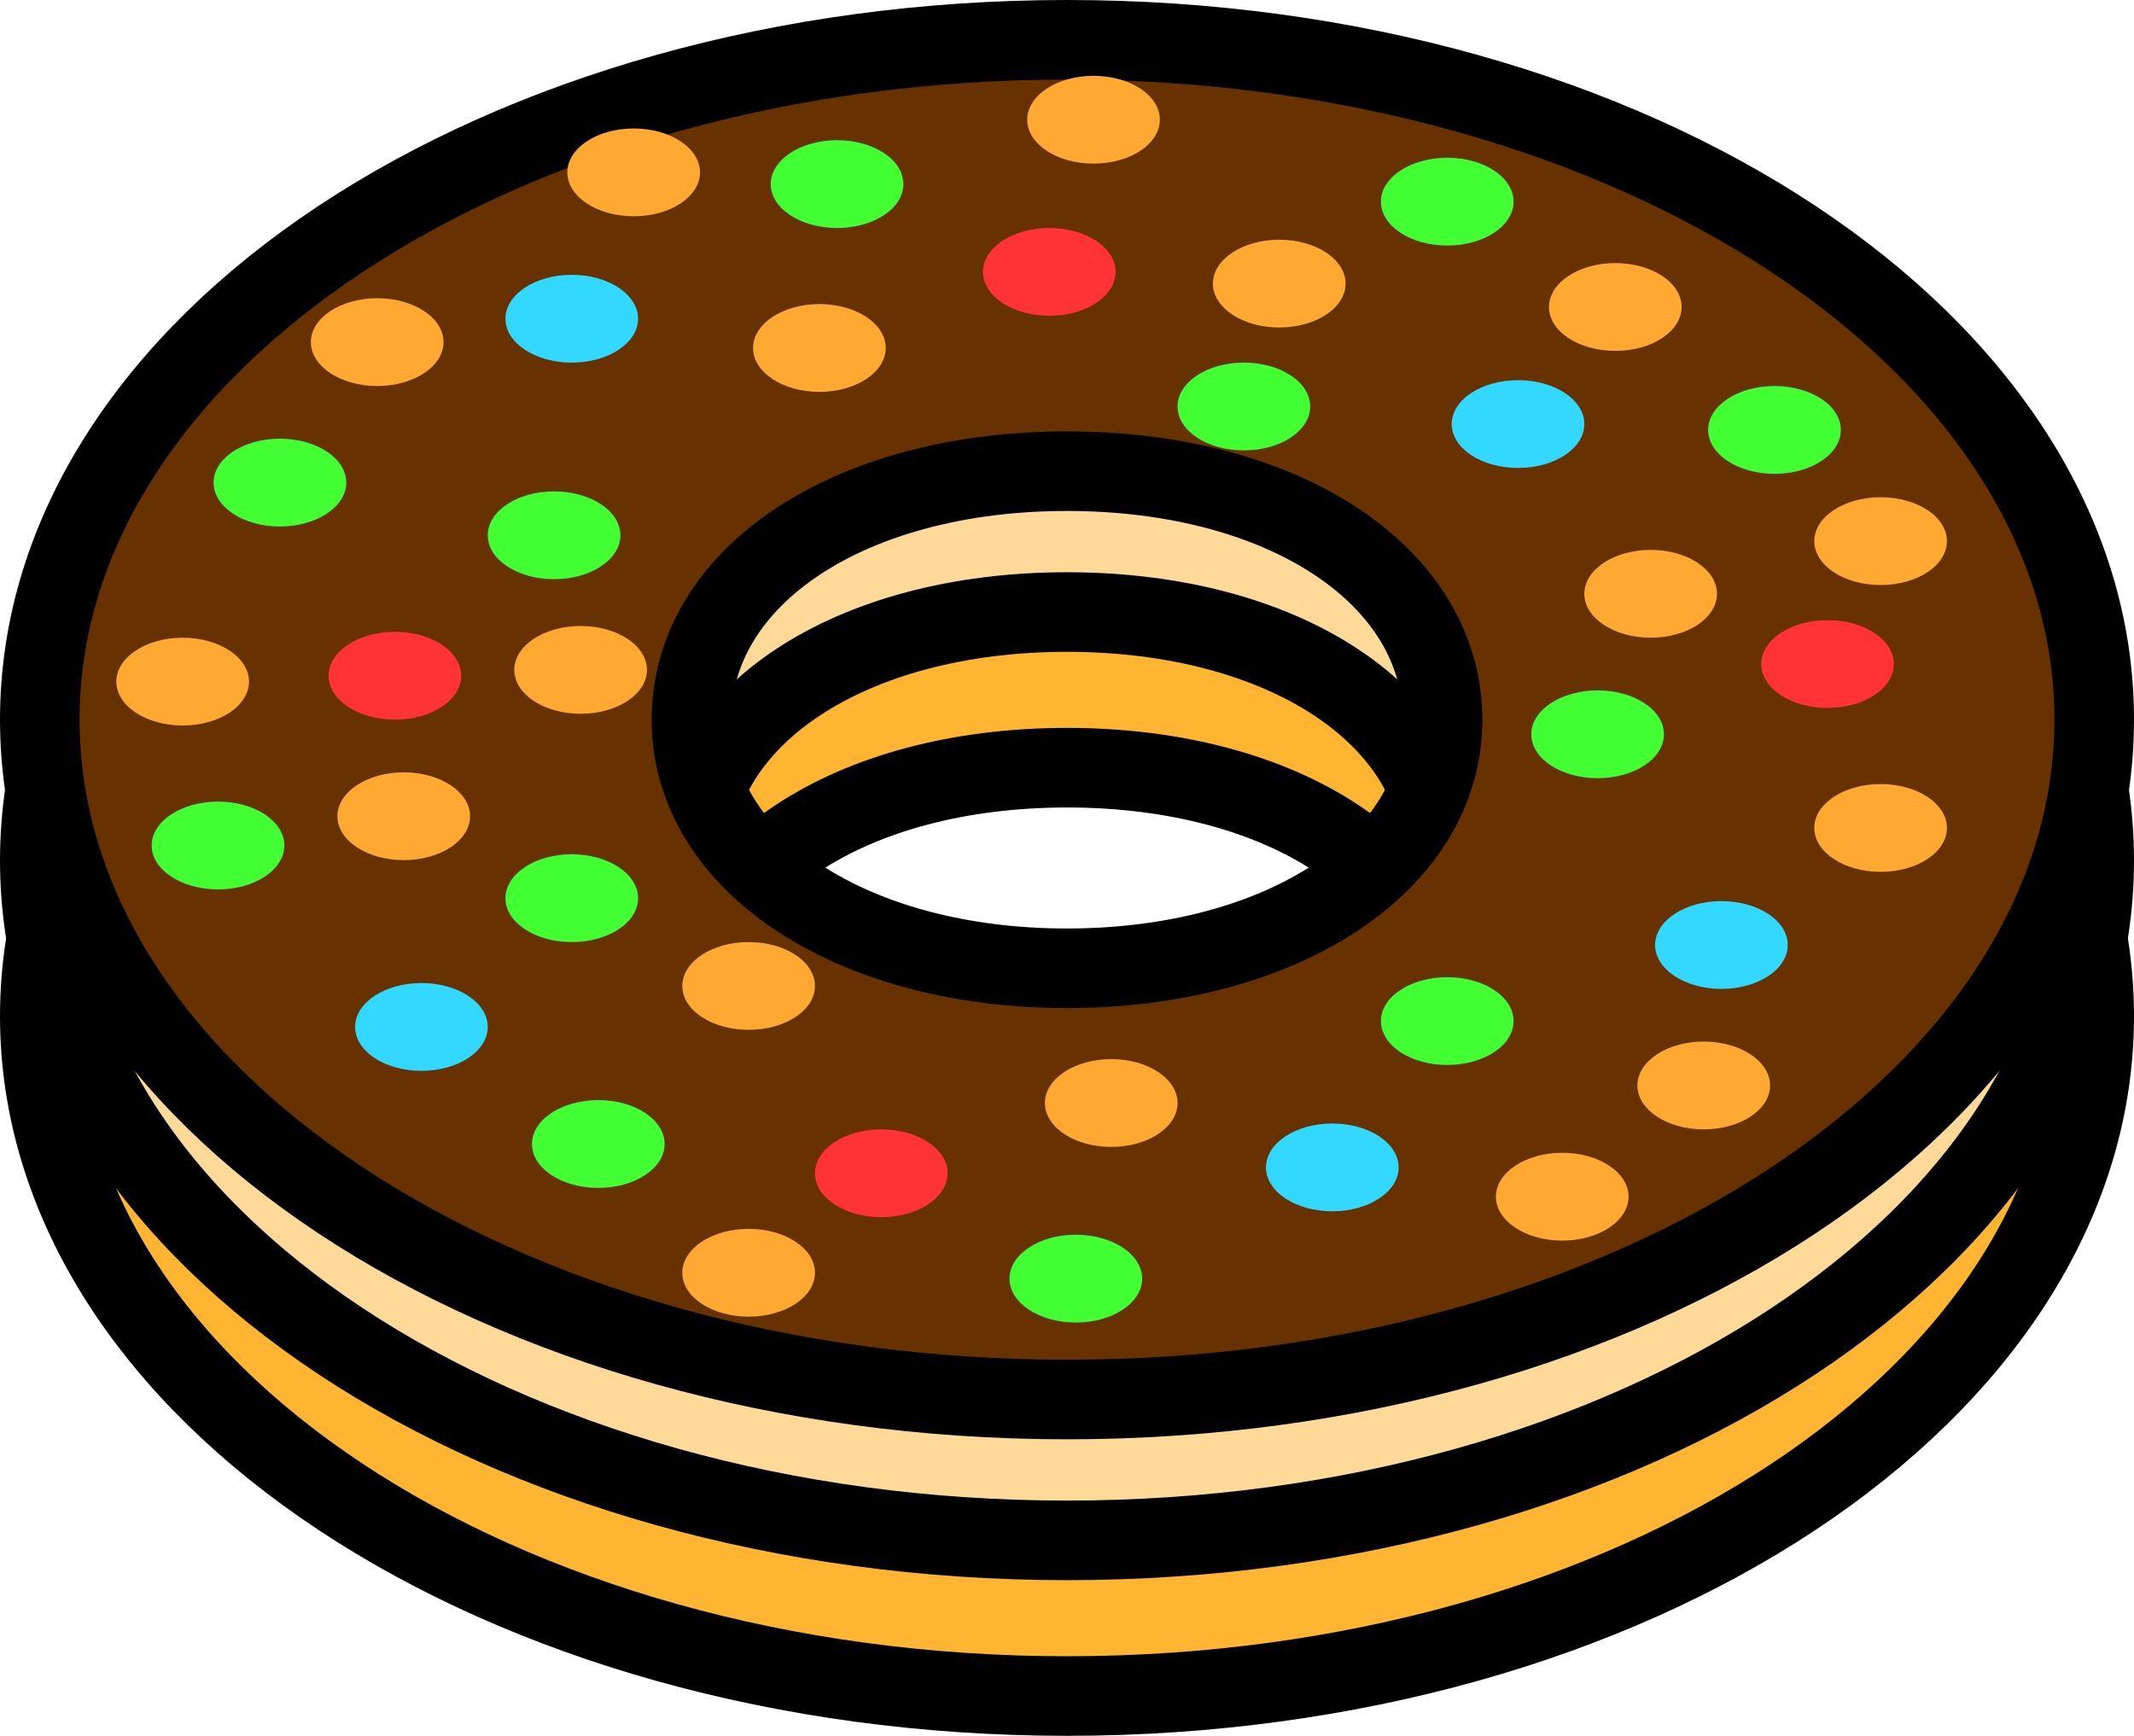 <svg version="1.1" xmlns="http://www.w3.org/2000/svg" xmlns:xlink="http://www.w3.org/1999/xlink" width="80.436" height="65.436" viewBox="0,0,80.436,65.436"><g transform="translate(-199.782,-149.782)"><g data-paper-data="{&quot;isPaintingLayer&quot;:true}" fill-rule="nonzero" stroke-linecap="butt" stroke-linejoin="miter" stroke-miterlimit="10" stroke-dasharray="" stroke-dashoffset="0" style="mix-blend-mode: normal"><path d="M240,213.718c-21.383,0 -38.718,-11.475 -38.718,-25.629c0,-14.155 17.335,-25.629 38.718,-25.629c21.383,0 38.718,11.475 38.718,25.629c0,14.155 -17.335,25.629 -38.718,25.629zM254.155,188.092c0,-5.42 -5.968,-9.37 -14.155,-9.37c-8.188,0 -14.155,3.955 -14.155,9.37c0,5.415 6.075,9.37 14.155,9.37c8.08,0 14.155,-3.95 14.155,-9.37z" data-paper-data="{&quot;index&quot;:null}" fill="#ffb432" stroke="#000000" stroke-width="3"/><path d="M240,207.85c-21.383,0 -38.718,-11.475 -38.718,-25.629c0,-14.155 17.335,-25.629 38.718,-25.629c21.383,0 38.718,11.475 38.718,25.629c0,14.155 -17.335,25.629 -38.718,25.629zM254.155,182.224c0,-5.42 -5.968,-9.37 -14.155,-9.37c-8.188,0 -14.155,3.955 -14.155,9.37c0,5.415 6.075,9.37 14.155,9.37c8.08,0 14.155,-3.95 14.155,-9.37z" data-paper-data="{&quot;index&quot;:null}" fill="#ffd998" stroke="#000000" stroke-width="3"/><path d="M240,202.54c-21.383,0 -38.718,-11.475 -38.718,-25.629c0,-14.155 17.335,-25.629 38.718,-25.629c21.383,0 38.718,11.475 38.718,25.629c0,14.155 -17.335,25.629 -38.718,25.629zM254.155,176.914c0,-5.42 -5.968,-9.37 -14.155,-9.37c-8.188,0 -14.155,3.955 -14.155,9.37c0,5.415 6.075,9.37 14.155,9.37c8.08,0 14.155,-3.95 14.155,-9.37z" data-paper-data="{&quot;index&quot;:null}" fill="#673200" stroke="#000000" stroke-width="3"/><path d="M236.833,160.031c0,-0.914 1.119,-1.655 2.5,-1.655c1.381,0 2.5,0.741 2.5,1.655c0,0.914 -1.119,1.655 -2.5,1.655c-1.381,0 -2.5,-0.741 -2.5,-1.655z" fill="#ff3333" stroke="none" stroke-width="0.5"/><path d="M212.167,175.256c0,-0.914 1.119,-1.655 2.5,-1.655c1.381,0 2.5,0.741 2.5,1.655c0,0.914 -1.119,1.655 -2.5,1.655c-1.381,0 -2.5,-0.741 -2.5,-1.655z" fill="#ff3333" stroke="none" stroke-width="0.5"/><path d="M230.5,194.011c0,-0.914 1.119,-1.655 2.5,-1.655c1.381,0 2.5,0.741 2.5,1.655c0,0.914 -1.119,1.655 -2.5,1.655c-1.381,0 -2.5,-0.741 -2.5,-1.655z" fill="#ff3333" stroke="none" stroke-width="0.5"/><path d="M266.167,174.815c0,-0.914 1.119,-1.655 2.5,-1.655c1.381,0 2.5,0.741 2.5,1.655c0,0.914 -1.119,1.655 -2.5,1.655c-1.381,0 -2.5,-0.741 -2.5,-1.655z" fill="#ff3333" stroke="none" stroke-width="0.5"/><path d="M218.833,161.797c0,-0.914 1.119,-1.655 2.5,-1.655c1.381,0 2.5,0.741 2.5,1.655c0,0.914 -1.119,1.655 -2.5,1.655c-1.381,0 -2.5,-0.741 -2.5,-1.655z" fill="#33d8ff" stroke="none" stroke-width="0.5"/><path d="M213.167,188.495c0,-0.914 1.119,-1.655 2.5,-1.655c1.381,0 2.5,0.741 2.5,1.655c0,0.914 -1.119,1.655 -2.5,1.655c-1.381,0 -2.5,-0.741 -2.5,-1.655z" fill="#33d8ff" stroke="none" stroke-width="0.5"/><path d="M247.5,193.79c0,-0.914 1.119,-1.655 2.5,-1.655c1.381,0 2.5,0.741 2.5,1.655c0,0.914 -1.119,1.655 -2.5,1.655c-1.381,0 -2.5,-0.741 -2.5,-1.655z" fill="#33d8ff" stroke="none" stroke-width="0.5"/><path d="M262.167,185.406c0,-0.914 1.119,-1.655 2.5,-1.655c1.381,0 2.5,0.741 2.5,1.655c0,0.914 -1.119,1.655 -2.5,1.655c-1.381,0 -2.5,-0.741 -2.5,-1.655z" fill="#33d8ff" stroke="none" stroke-width="0.5"/><path d="M254.5,165.768c0,-0.914 1.119,-1.655 2.5,-1.655c1.381,0 2.5,0.741 2.5,1.655c0,0.914 -1.119,1.655 -2.5,1.655c-1.381,0 -2.5,-0.741 -2.5,-1.655z" fill="#33d8ff" stroke="none" stroke-width="0.5"/><path d="M244.167,165.106c0,-0.914 1.119,-1.655 2.5,-1.655c1.381,0 2.5,0.741 2.5,1.655c0,0.914 -1.119,1.655 -2.5,1.655c-1.381,0 -2.5,-0.741 -2.5,-1.655z" fill="#42ff33" stroke="none" stroke-width="0.5"/><path d="M228.833,156.722c0,-0.914 1.119,-1.655 2.5,-1.655c1.381,0 2.5,0.741 2.5,1.655c0,0.914 -1.119,1.655 -2.5,1.655c-1.381,0 -2.5,-0.741 -2.5,-1.655z" fill="#42ff33" stroke="none" stroke-width="0.5"/><path d="M218.167,169.961c0,-0.914 1.119,-1.655 2.5,-1.655c1.381,0 2.5,0.741 2.5,1.655c0,0.914 -1.119,1.655 -2.5,1.655c-1.381,0 -2.5,-0.741 -2.5,-1.655z" fill="#42ff33" stroke="none" stroke-width="0.5"/><path d="M251.833,157.384c0,-0.914 1.119,-1.655 2.5,-1.655c1.381,0 2.5,0.741 2.5,1.655c0,0.914 -1.119,1.655 -2.5,1.655c-1.381,0 -2.5,-0.741 -2.5,-1.655z" fill="#42ff33" stroke="none" stroke-width="0.5"/><path d="M205.5,181.655c0,-0.914 1.119,-1.655 2.5,-1.655c1.381,0 2.5,0.741 2.5,1.655c0,0.914 -1.119,1.655 -2.5,1.655c-1.381,0 -2.5,-0.741 -2.5,-1.655z" fill="#42ff33" stroke="none" stroke-width="0.5"/><path d="M207.833,167.975c0,-0.914 1.119,-1.655 2.5,-1.655c1.381,0 2.5,0.741 2.5,1.655c0,0.914 -1.119,1.655 -2.5,1.655c-1.381,0 -2.5,-0.741 -2.5,-1.655z" fill="#42ff33" stroke="none" stroke-width="0.5"/><path d="M218.833,183.641c0,-0.914 1.119,-1.655 2.5,-1.655c1.381,0 2.5,0.741 2.5,1.655c0,0.914 -1.119,1.655 -2.5,1.655c-1.381,0 -2.5,-0.741 -2.5,-1.655z" fill="#42ff33" stroke="none" stroke-width="0.5"/><path d="M219.833,192.908c0,-0.914 1.119,-1.655 2.5,-1.655c1.381,0 2.5,0.741 2.5,1.655c0,0.914 -1.119,1.655 -2.5,1.655c-1.381,0 -2.5,-0.741 -2.5,-1.655z" fill="#42ff33" stroke="none" stroke-width="0.5"/><path d="M251.833,188.274c0,-0.914 1.119,-1.655 2.5,-1.655c1.381,0 2.5,0.741 2.5,1.655c0,0.914 -1.119,1.655 -2.5,1.655c-1.381,0 -2.5,-0.741 -2.5,-1.655z" fill="#42ff33" stroke="none" stroke-width="0.5"/><path d="M257.5,177.463c0,-0.914 1.119,-1.655 2.5,-1.655c1.381,0 2.5,0.741 2.5,1.655c0,0.914 -1.119,1.655 -2.5,1.655c-1.381,0 -2.5,-0.741 -2.5,-1.655z" fill="#42ff33" stroke="none" stroke-width="0.5"/><path d="M264.167,165.989c0,-0.914 1.119,-1.655 2.5,-1.655c1.381,0 2.5,0.741 2.5,1.655c0,0.914 -1.119,1.655 -2.5,1.655c-1.381,0 -2.5,-0.741 -2.5,-1.655z" fill="#42ff33" stroke="none" stroke-width="0.5"/><path d="M237.833,197.983c0,-0.914 1.119,-1.655 2.5,-1.655c1.381,0 2.5,0.741 2.5,1.655c0,0.914 -1.119,1.655 -2.5,1.655c-1.381,0 -2.5,-0.741 -2.5,-1.655z" fill="#42ff33" stroke="none" stroke-width="0.5"/><path d="M225.5,186.95c0,-0.914 1.119,-1.655 2.5,-1.655c1.381,0 2.5,0.741 2.5,1.655c0,0.914 -1.119,1.655 -2.5,1.655c-1.381,0 -2.5,-0.741 -2.5,-1.655z" fill="#ffa933" stroke="none" stroke-width="0.5"/><path d="M239.167,191.363c0,-0.914 1.119,-1.655 2.5,-1.655c1.381,0 2.5,0.741 2.5,1.655c0,0.914 -1.119,1.655 -2.5,1.655c-1.381,0 -2.5,-0.741 -2.5,-1.655z" fill="#ffa933" stroke="none" stroke-width="0.5"/><path d="M225.5,197.762c0,-0.914 1.119,-1.655 2.5,-1.655c1.381,0 2.5,0.741 2.5,1.655c0,0.914 -1.119,1.655 -2.5,1.655c-1.381,0 -2.5,-0.741 -2.5,-1.655z" fill="#ffa933" stroke="none" stroke-width="0.5"/><path d="M256.167,194.894c0,-0.914 1.119,-1.655 2.5,-1.655c1.381,0 2.5,0.741 2.5,1.655c0,0.914 -1.119,1.655 -2.5,1.655c-1.381,0 -2.5,-0.741 -2.5,-1.655z" fill="#ffa933" stroke="none" stroke-width="0.5"/><path d="M268.167,180.993c0,-0.914 1.119,-1.655 2.5,-1.655c1.381,0 2.5,0.741 2.5,1.655c0,0.914 -1.119,1.655 -2.5,1.655c-1.381,0 -2.5,-0.741 -2.5,-1.655z" fill="#ffa933" stroke="none" stroke-width="0.5"/><path d="M259.5,172.167c0,-0.914 1.119,-1.655 2.5,-1.655c1.381,0 2.5,0.741 2.5,1.655c0,0.914 -1.119,1.655 -2.5,1.655c-1.381,0 -2.5,-0.741 -2.5,-1.655z" fill="#ffa933" stroke="none" stroke-width="0.5"/><path d="M219.167,175.035c0,-0.914 1.119,-1.655 2.5,-1.655c1.381,0 2.5,0.741 2.5,1.655c0,0.914 -1.119,1.655 -2.5,1.655c-1.381,0 -2.5,-0.741 -2.5,-1.655z" fill="#ffa933" stroke="none" stroke-width="0.5"/><path d="M212.5,180.552c0,-0.914 1.119,-1.655 2.5,-1.655c1.381,0 2.5,0.741 2.5,1.655c0,0.914 -1.119,1.655 -2.5,1.655c-1.381,0 -2.5,-0.741 -2.5,-1.655z" fill="#ffa933" stroke="none" stroke-width="0.5"/><path d="M204.167,175.477c0,-0.914 1.119,-1.655 2.5,-1.655c1.381,0 2.5,0.741 2.5,1.655c0,0.914 -1.119,1.655 -2.5,1.655c-1.381,0 -2.5,-0.741 -2.5,-1.655z" fill="#ffa933" stroke="none" stroke-width="0.5"/><path d="M228.167,162.9c0,-0.914 1.119,-1.655 2.5,-1.655c1.381,0 2.5,0.741 2.5,1.655c0,0.914 -1.119,1.655 -2.5,1.655c-1.381,0 -2.5,-0.741 -2.5,-1.655z" fill="#ffa933" stroke="none" stroke-width="0.5"/><path d="M211.5,162.679c0,-0.914 1.119,-1.655 2.5,-1.655c1.381,0 2.5,0.741 2.5,1.655c0,0.914 -1.119,1.655 -2.5,1.655c-1.381,0 -2.5,-0.741 -2.5,-1.655z" fill="#ffa933" stroke="none" stroke-width="0.5"/><path d="M221.167,156.28c0,-0.914 1.119,-1.655 2.5,-1.655c1.381,0 2.5,0.741 2.5,1.655c0,0.914 -1.119,1.655 -2.5,1.655c-1.381,0 -2.5,-0.741 -2.5,-1.655z" fill="#ffa933" stroke="none" stroke-width="0.5"/><path d="M238.5,154.295c0,-0.914 1.119,-1.655 2.5,-1.655c1.381,0 2.5,0.741 2.5,1.655c0,0.914 -1.119,1.655 -2.5,1.655c-1.381,0 -2.5,-0.741 -2.5,-1.655z" fill="#ffa933" stroke="none" stroke-width="0.5"/><path d="M245.5,160.473c0,-0.914 1.119,-1.655 2.5,-1.655c1.381,0 2.5,0.741 2.5,1.655c0,0.914 -1.119,1.655 -2.5,1.655c-1.381,0 -2.5,-0.741 -2.5,-1.655z" fill="#ffa933" stroke="none" stroke-width="0.5"/><path d="M258.167,161.355c0,-0.914 1.119,-1.655 2.5,-1.655c1.381,0 2.5,0.741 2.5,1.655c0,0.914 -1.119,1.655 -2.5,1.655c-1.381,0 -2.5,-0.741 -2.5,-1.655z" fill="#ffa933" stroke="none" stroke-width="0.5"/><path d="M268.167,170.181c0,-0.914 1.119,-1.655 2.5,-1.655c1.381,0 2.5,0.741 2.5,1.655c0,0.914 -1.119,1.655 -2.5,1.655c-1.381,0 -2.5,-0.741 -2.5,-1.655z" fill="#ffa933" stroke="none" stroke-width="0.5"/><path d="M261.5,190.701c0,-0.914 1.119,-1.655 2.5,-1.655c1.381,0 2.5,0.741 2.5,1.655c0,0.914 -1.119,1.655 -2.5,1.655c-1.381,0 -2.5,-0.741 -2.5,-1.655z" fill="#ffa933" stroke="none" stroke-width="0.5"/></g></g></svg><!--rotationCenter:40.21820999999997:30.21821083333333-->